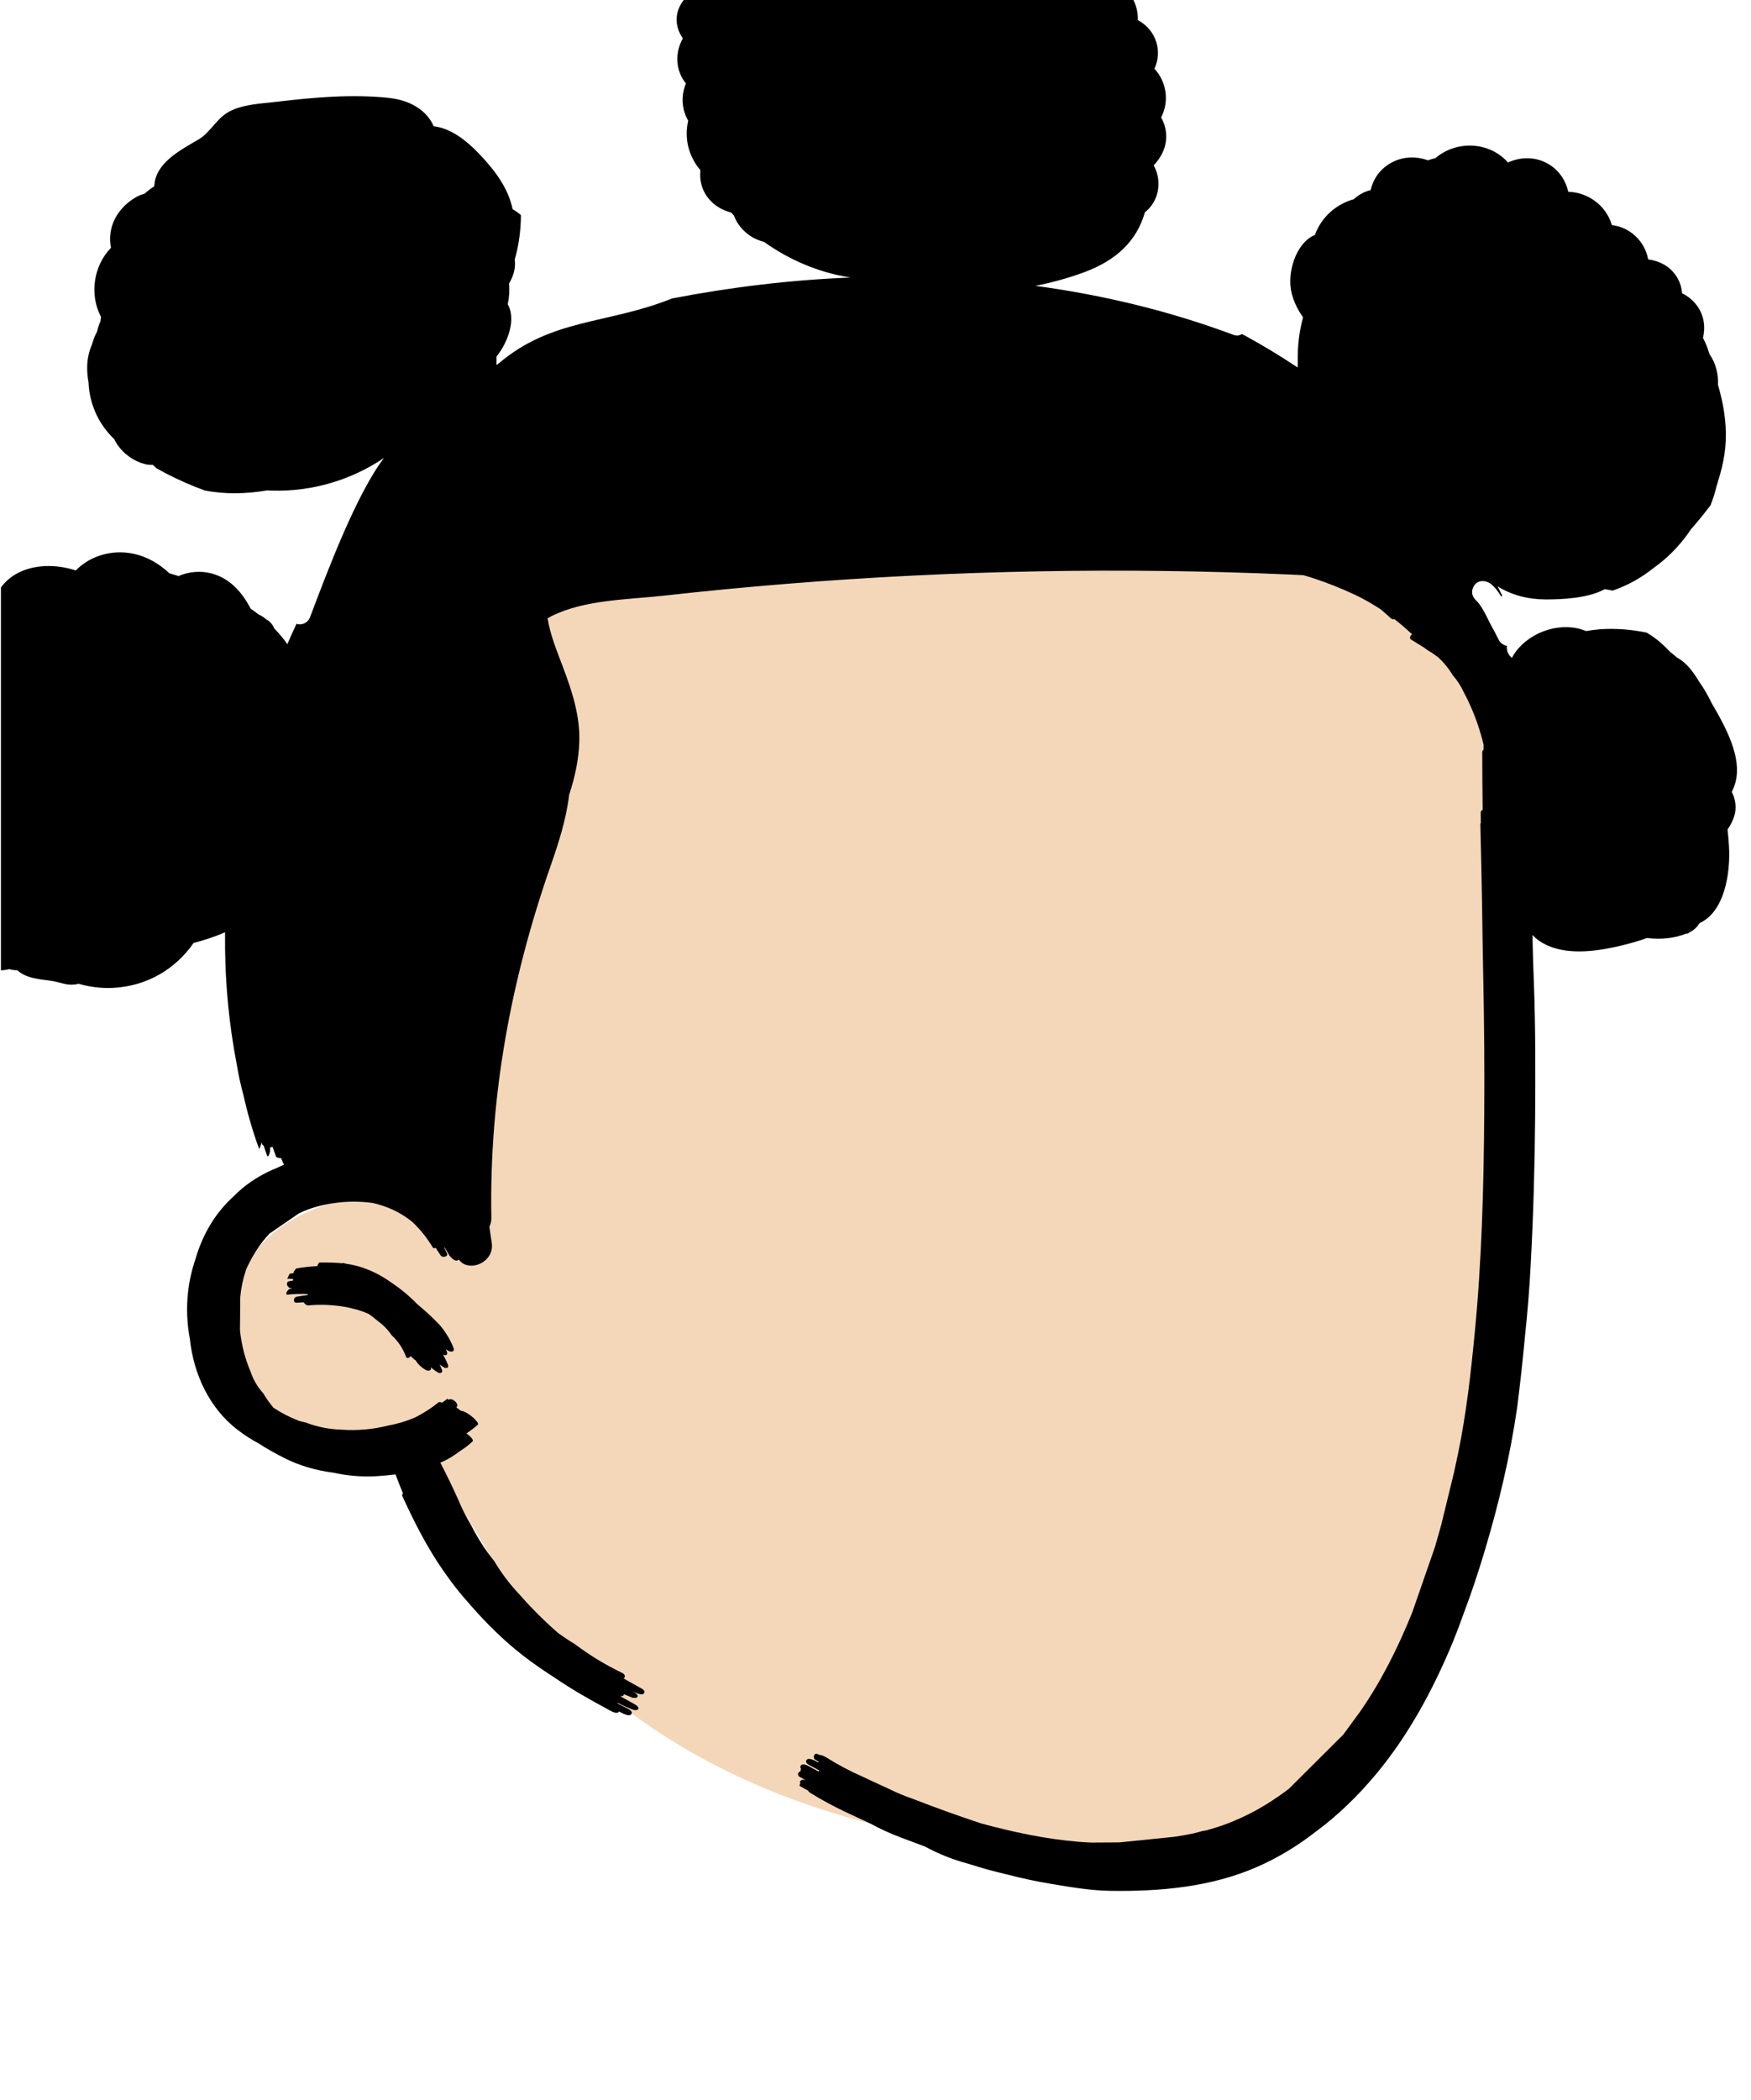<svg xmlns="http://www.w3.org/2000/svg" xmlns:xlink="http://www.w3.org/1999/xlink" width="473" zoomAndPan="magnify" viewBox="0 0 354.75 425.25" height="567" preserveAspectRatio="xMidYMid meet" version="1.0"><defs><clipPath id="a84f9eb4b6"><path d="M 0.188 0 L 352 0 L 352 383 L 0.188 383 Z M 0.188 0 " clip-rule="nonzero"/></clipPath></defs><path fill="#f4d7b9" d="M 297.566 130.031 C 272.879 95.062 210.844 91.125 171.637 91.348 C 94.207 90.703 77.992 179.703 73.949 242.066 C 65.691 243.473 57.66 246.352 52.211 252.84 C 45.574 260.742 43.281 274.309 49.504 283.148 C 53.637 289.016 60.16 290.977 66.984 291.305 C 89.59 289.148 94.223 309.297 105.355 324.402 C 133.922 362.992 183.41 375.512 228.801 375.703 C 244.215 376.113 262.789 377.273 272.66 362.766 C 303.844 308.715 304.523 237.027 306.445 175.773 C 306.711 160.094 306.645 143.492 297.566 130.031 Z M 297.566 130.031 " fill-opacity="1" fill-rule="evenodd"/><g clip-path="url(#a84f9eb4b6)"><path fill="#000000" d="M 160.867 -16.609 C 163.66 -20.828 169.785 -22.461 174.031 -19.336 C 177.566 -21.523 182.012 -21.062 185.191 -18.402 C 189.031 -20.672 193.805 -19.754 196.816 -16.59 C 201.645 -19.227 208.02 -17.277 210.602 -12.281 C 215.477 -12.82 220.066 -9.629 221.367 -5.016 C 221.598 -4.828 221.824 -4.637 222.051 -4.445 C 224.969 -4.305 227.742 -3.16 229.379 -0.445 C 230.195 0.91 230.574 2.504 230.52 4.066 C 232.262 5.008 233.672 6.555 234.277 8.562 C 234.844 10.441 234.629 12.305 233.887 13.922 C 236.316 16.508 236.957 20.539 235.234 23.785 C 235.949 25.008 236.32 26.453 236.262 27.953 C 236.176 30.176 235.145 31.969 233.742 33.496 C 235.504 36.68 234.816 40.762 231.953 42.992 C 230.305 48.828 226.137 52.711 219.754 55.094 C 216.547 56.289 213.191 57.211 209.773 57.887 C 223.453 59.73 236.914 62.965 249.844 67.789 C 250.547 68.051 251.145 67.949 251.602 67.645 C 251.883 67.793 252.172 67.93 252.453 68.086 C 256.016 70.039 259.508 72.156 262.906 74.426 C 262.906 74.051 262.914 73.676 262.926 73.297 C 262.863 70.215 263.188 67.18 264.004 64.254 C 262.934 62.797 262.133 61.133 261.695 59.418 C 260.609 55.141 262.68 49.051 266.395 47.59 C 267.699 43.977 270.66 41.363 274.293 40.336 C 274.578 40.074 274.887 39.824 275.227 39.59 C 275.992 39.062 276.828 38.703 277.688 38.496 C 278.137 36.539 279.227 34.734 281.039 33.473 C 283.598 31.688 286.621 31.492 289.277 32.465 C 289.781 32.297 290.293 32.148 290.812 32.02 C 295.09 28.379 301.754 28.648 305.516 32.906 C 308.102 31.727 311.145 31.676 313.789 33.262 C 315.902 34.535 317.223 36.586 317.734 38.836 C 321.742 38.957 325.406 41.613 326.562 45.582 C 330.25 46 333.27 48.887 333.91 52.523 C 336.266 52.852 338.441 53.957 339.766 56.16 C 340.375 57.176 340.707 58.289 340.793 59.402 C 341.984 59.977 343.051 60.84 343.859 61.969 C 345.27 63.949 345.543 66.262 345.023 68.434 C 345.145 68.676 345.273 68.91 345.387 69.156 C 345.77 69.973 346.078 70.848 346.355 71.738 C 347.594 73.531 348.168 75.719 348.055 77.918 C 348.32 78.848 348.574 79.777 348.785 80.715 C 349.625 84.391 349.938 88.305 349.363 92.051 C 349.078 93.863 348.668 95.645 348.082 97.371 C 348.023 97.703 347.926 98.008 347.812 98.301 C 347.492 99.664 347.078 101.004 346.555 102.312 C 345.297 103.984 343.98 105.609 342.594 107.18 C 341.426 108.934 340.094 110.551 338.59 112.031 C 337.504 113.102 336.312 114.098 335.047 114.996 C 332.535 117.012 329.727 118.582 326.727 119.602 C 326.191 119.488 325.652 119.402 325.113 119.316 C 321.711 121.191 316.352 121.402 313.074 121.391 C 309.465 121.375 306.16 120.465 303.41 118.742 C 303.73 119.375 304.047 120.012 304.367 120.648 C 304.285 120.691 304.199 120.734 304.133 120.785 C 303.539 119.801 302.875 118.926 302.094 118.297 C 301.027 117.438 299.305 117.359 298.566 118.754 L 298.527 118.828 C 298.133 119.57 298.188 120.281 298.488 120.863 C 298.598 121.02 298.707 121.18 298.816 121.336 C 298.855 121.383 298.895 121.43 298.938 121.473 L 298.918 121.473 C 299.938 122.297 300.945 124.312 301.898 126.273 C 302.543 127.418 303.156 128.578 303.734 129.758 C 304.07 130.254 304.668 130.691 305.301 130.816 C 305.176 131.762 305.609 132.734 306.324 133.219 C 306.512 132.84 306.738 132.457 307.031 132.059 C 310.25 127.688 316.57 125.801 321.332 127.797 C 322.281 127.637 323.234 127.504 324.199 127.43 C 327.34 127.223 330.527 127.469 333.629 128.121 C 334.594 128.699 335.516 129.348 336.371 130.09 C 337.098 130.719 337.773 131.379 338.402 132.059 C 338.887 132.426 339.367 132.809 339.836 133.215 C 341.738 134.238 343.137 136.199 344.312 138.152 C 345.242 139.469 346.055 140.871 346.762 142.352 C 350.023 147.938 353.793 154.871 350.848 160.363 C 351.16 160.957 351.395 161.609 351.52 162.324 C 351.926 164.59 351.094 166.32 349.996 168.004 C 350.141 169.176 350.223 170.312 350.285 171.312 C 350.633 176.922 349.348 184.617 344.398 186.906 C 344.32 187 344.242 187.094 344.16 187.184 C 343.777 187.805 343.195 188.344 342.43 188.734 C 342.238 188.867 342.047 188.992 341.852 189.102 C 341.766 189.176 341.668 189.238 341.574 189.309 C 341.68 189.203 341.777 189.09 341.883 188.977 C 339.145 190.07 336.5 190.297 333.68 189.965 C 331.934 190.594 330.188 191.066 328.711 191.43 C 324.105 192.566 318.168 193.477 313.68 191.539 C 312.371 190.973 311.285 190.227 310.473 189.336 C 310.539 192.809 310.641 196.281 310.789 199.754 C 311.098 208.535 311.082 217.312 311.016 226.102 C 310.941 235.992 310.664 245.887 310.133 255.77 C 309.883 260.734 309.488 265.691 308.957 270.633 C 308.508 275.445 307.984 280.254 307.375 285.043 C 305.945 294.898 303.59 304.824 300.715 314.348 C 299.465 318.48 298.094 322.664 296.535 326.754 C 295.875 328.633 295.18 330.488 294.426 332.332 C 290.434 341.98 285.461 351.297 278.746 359.336 C 275.078 363.723 271.027 367.668 266.508 370.984 C 262.875 373.816 258.945 376.211 254.625 378.098 C 245.34 382.156 234.98 383.07 224.938 382.918 C 221.031 382.867 216.883 382.164 213.02 381.52 C 210.055 381.031 207.055 380.383 204.082 379.617 C 201.445 379.004 198.84 378.293 196.273 377.461 C 193.18 376.645 190.215 375.469 187.395 373.949 L 182.391 372.07 C 180.305 371.285 178.273 370.348 176.305 369.277 L 170.871 366.742 C 168.617 365.656 166.422 364.465 164.281 363.152 C 164.059 363.035 163.801 362.832 163.703 362.609 C 163.152 362.301 162.59 362.008 162.035 361.695 C 161.945 361.648 162.012 361.387 162.133 361.133 C 162.035 360.93 162.051 360.707 162.32 360.504 C 162.523 360.348 162.844 360.391 163.18 360.496 C 163.152 360.473 163.129 360.453 163.105 360.43 C 162.73 360.227 162.363 360.031 161.996 359.832 C 161.625 359.629 161.562 359.105 161.914 358.828 C 162.012 358.754 162.125 358.715 162.238 358.707 L 162.215 358.699 C 162.148 358.656 162.199 358.445 162.297 358.215 C 162.109 357.973 162.051 357.68 162.379 357.426 C 162.867 357.047 164.004 357.75 164.418 357.98 C 164.887 358.242 165.367 358.488 165.84 358.746 C 165.867 358.676 165.93 358.617 166.027 358.559 C 165.328 358.191 164.641 357.816 163.953 357.441 C 163.523 357.219 162.973 356.746 163.531 356.305 C 163.98 355.945 165.141 356.559 165.695 356.871 C 165.766 356.82 165.84 356.797 165.93 356.781 C 165.688 356.648 165.434 356.52 165.195 356.379 C 164.52 356.004 164.977 354.836 165.676 355.227 L 165.922 355.375 C 166.422 355.332 167.125 355.742 167.449 355.922 C 169.793 357.398 172.23 358.684 174.762 359.793 C 176.469 360.602 178.184 361.402 179.906 362.18 C 181.598 363.02 183.344 363.746 185.133 364.359 C 189.633 366.113 194.176 367.742 198.766 369.258 C 205.195 371.016 211.852 372.43 218.531 372.984 C 219.398 373.051 220.27 373.113 221.137 373.141 C 223.039 373.125 224.938 373.121 226.832 373.105 C 230.523 372.723 234.215 372.348 237.898 371.973 C 239.188 371.793 240.445 371.57 241.688 371.309 C 242.34 371.148 242.988 370.984 243.633 370.797 C 243.859 370.77 244.082 370.723 244.309 370.688 C 245.887 370.266 247.438 369.766 248.988 369.18 C 249.961 368.785 250.926 368.363 251.883 367.922 C 255.051 366.449 258.164 364.5 261.102 362.27 L 272.129 351.297 L 275.488 346.715 C 279.832 340.508 283.27 333.59 286.121 326.527 L 290.66 313.457 C 291.129 311.883 291.578 310.312 292.008 308.734 C 292.867 305.199 293.727 301.664 294.59 298.141 C 294.875 296.844 295.152 295.555 295.422 294.27 C 297.074 286.25 297.988 278.113 298.773 269.973 C 300.211 255.164 300.602 240.312 300.707 225.441 C 300.773 216.555 300.699 207.668 300.52 198.789 C 300.414 193.637 300.34 188.488 300.266 183.336 C 300.168 177.871 300.062 172.398 299.918 166.934 C 299.914 166.812 299.957 166.707 300.016 166.617 C 300.004 165.973 299.996 165.332 299.988 164.68 C 299.98 164.254 300.145 164.066 300.383 164.027 C 300.34 160.129 300.309 156.234 300.301 152.34 C 300.301 152.086 300.422 151.922 300.578 151.824 L 300.578 150.836 C 299.926 148.125 299.043 145.469 297.898 142.938 C 297.508 142.023 297.074 141.133 296.594 140.266 C 296.004 138.961 295.234 137.777 294.289 136.695 C 293.504 135.367 292.539 134.191 291.414 133.145 L 290.035 132.156 C 289.656 131.953 289.094 131.602 288.598 131.199 L 285.934 129.551 C 285.418 129.281 285.754 128.609 286.121 128.43 L 286.121 128.406 C 286.039 128.367 285.949 128.324 285.852 128.242 C 284.773 127.223 283.652 126.266 282.484 125.367 C 282.273 125.449 282.027 125.418 281.84 125.262 C 281.148 124.617 280.445 123.996 279.727 123.398 C 278.117 122.34 276.434 121.375 274.676 120.523 C 271.852 119.191 268.961 118.043 265.996 117.07 C 265.359 116.859 264.715 116.672 264.074 116.484 C 263.16 116.441 262.25 116.391 261.34 116.352 C 227.414 114.863 193.402 115.488 159.555 118.219 C 151.215 118.891 142.887 119.691 134.57 120.621 C 127.258 121.441 118.488 121.41 111.762 124.762 C 111.477 124.906 111.207 125.055 110.941 125.211 C 111.465 128.574 112.84 131.859 114.035 135.031 C 115.879 139.926 117.531 144.914 117.367 150.211 C 117.25 153.906 116.457 157.461 115.312 160.934 C 114.727 165.883 113.184 170.668 111.547 175.363 C 103.484 198.48 99.098 222.145 99.547 246.68 C 99.559 247.34 99.41 247.914 99.148 248.402 C 99.297 249.473 99.441 250.547 99.617 251.617 C 100.289 255.75 94.836 257.809 92.953 255.066 C 92.828 255.191 92.652 255.277 92.492 255.293 C 92.012 255.336 91.227 254.551 91 254.191 C 90.707 253.652 90.402 253.129 90.07 252.625 C 90.027 252.605 89.988 252.59 89.953 252.574 C 90.156 252.992 90.363 253.422 90.559 253.824 C 90.887 254.484 89.621 254.805 89.25 254.199 C 88.91 253.668 88.574 253.16 88.238 252.672 C 88.043 252.812 87.828 252.852 87.684 252.621 C 86.48 250.629 85.086 248.922 83.559 247.469 C 81.156 245.508 78.527 244.316 75.539 243.621 C 73.191 243.285 70.777 243.27 68.449 243.539 C 65.777 243.852 62.961 244.52 60.543 245.738 C 58.574 247.094 56.598 248.449 54.621 249.805 C 54.137 250.312 53.672 250.844 53.238 251.398 C 51.867 253.172 50.766 255.066 49.859 257.082 C 49.824 257.207 49.785 257.336 49.75 257.457 C 49.195 259.148 48.836 260.883 48.68 262.668 L 48.617 269.418 C 48.918 272.348 49.664 275.191 50.812 277.895 C 51.352 279.488 52.195 280.91 53.344 282.168 C 53.957 283.234 54.652 284.199 55.43 285.098 C 57.012 286.145 58.734 287.035 60.566 287.738 C 61.016 287.859 61.465 287.98 61.922 288.07 C 64.281 288.977 66.723 289.461 69.242 289.527 C 72.434 289.746 75.555 289.469 78.609 288.699 C 80.496 288.359 82.324 287.816 84.09 287.059 C 85.781 286.203 87.379 285.18 88.867 283.98 C 89.031 283.875 89.277 283.938 89.547 284.07 C 89.879 283.832 90.207 283.598 90.527 283.336 C 90.68 283.234 90.812 283.359 90.879 283.496 L 90.969 283.426 C 91.562 283.023 93.188 284.289 92.453 285.035 C 92.766 285.23 93.082 285.465 93.367 285.703 C 94.668 285.754 97.297 288.152 96.805 288.527 C 96.07 289.164 95.297 289.746 94.512 290.301 C 95.207 290.816 96.121 291.617 95.695 291.941 C 94.93 292.668 94.102 293.297 93.215 293.836 C 92.617 294.289 92.004 294.727 91.359 295.121 C 90.664 295.535 89.953 295.887 89.219 296.215 C 90.5 298.691 91.719 301.195 92.855 303.738 C 93.613 305.543 94.488 307.289 95.5 308.965 C 96.789 311.52 98.332 313.914 100.133 316.145 C 101.602 318.617 103.324 320.883 105.293 322.957 C 107.727 325.727 110.34 328.332 113.117 330.742 C 114.227 331.531 115.355 332.293 116.531 332.996 C 119.531 335.258 122.73 337.199 126.121 338.816 C 126.52 339.031 126.832 339.512 126.367 339.887 C 126.352 339.895 126.34 339.895 126.324 339.906 C 127.43 340.535 128.547 341.156 129.668 341.773 C 130.113 342.012 131.016 342.477 130.344 343.023 C 129.91 343.383 128.57 342.738 127.77 342.32 C 127.879 342.379 128 342.445 128.121 342.512 C 128.367 342.648 129.789 343.367 128.914 343.824 C 128.473 343.898 128.055 343.824 127.648 343.605 C 127.23 343.449 126.809 343.277 126.398 343.098 C 126.414 343.23 126.34 343.359 126.121 343.465 C 125.949 343.492 125.785 343.492 125.621 343.48 C 126.531 343.996 127.445 344.504 128.367 345.008 C 128.637 345.148 129.91 345.852 129.07 346.285 C 128.66 346.367 128.262 346.301 127.879 346.094 C 127.184 345.828 126.496 345.523 125.828 345.188 L 125.359 344.926 C 125.238 344.926 125.117 344.91 125 344.887 C 125.73 345.285 126.473 345.664 127.223 346.039 C 127.664 346.277 128.406 346.766 127.77 347.262 C 127.328 347.598 126.137 346.992 125.434 346.594 C 125.387 346.645 125.336 346.707 125.262 346.766 C 124.734 347.164 123.387 346.285 122.961 346.055 C 119.25 344.062 115.664 342.004 112.211 339.645 C 110.098 338.289 108.039 336.867 106.027 335.32 C 102.172 332.34 98.668 328.871 95.457 325.219 C 93.262 322.719 92.07 321.312 89.945 318.277 C 86.531 313.398 83.957 308.305 81.477 302.906 C 81.441 302.824 81.516 302.617 81.629 302.406 C 81.117 301.156 80.625 299.891 80.129 298.582 C 78.844 298.754 77.547 298.871 76.266 298.949 C 73.25 299.121 70.32 298.852 67.484 298.23 C 64.047 297.785 60.648 296.812 57.641 295.285 C 55.836 294.379 54.098 293.414 52.449 292.336 C 50.977 291.551 49.555 290.652 48.191 289.605 C 42.391 285.172 39.238 278.293 38.465 271.148 C 37.875 268.004 37.746 264.77 38.098 261.648 C 38.352 259.379 38.863 257.133 39.605 254.969 C 40.973 250.172 43.527 245.73 47.227 242.371 C 47.848 241.734 48.5 241.129 49.195 240.559 C 51.254 238.875 53.59 237.52 56.074 236.531 C 56.555 236.297 57.039 236.082 57.527 235.879 L 56.938 234.516 C 56.727 234.574 56 234.457 55.91 234.203 C 55.672 233.551 55.445 232.883 55.215 232.234 C 55.078 232.316 54.906 232.359 54.719 232.367 L 54.719 233.125 C 54.727 233.34 54.316 234.688 54.09 233.984 C 53.859 233.34 53.648 232.684 53.426 232.031 C 53.238 231.91 53.094 231.77 53.043 231.605 C 53.02 231.535 52.996 231.469 52.969 231.402 L 52.914 231.387 L 52.914 231.617 C 52.922 231.762 52.547 232.84 52.48 232.629 C 51.188 229.066 50.129 225.426 49.309 221.73 C 48.746 219.691 48.305 217.633 47.965 215.543 C 47.602 213.664 47.277 211.777 47 209.879 L 46.934 209.406 L 46.91 209.301 C 46.887 209.098 46.867 208.891 46.836 208.688 C 46.535 206.539 46.289 204.383 46.102 202.211 C 45.707 197.75 45.547 193.266 45.594 188.785 C 45.496 188.824 45.406 188.875 45.309 188.922 C 43.363 189.75 41.309 190.426 39.219 190.965 C 35.621 196.164 29.875 199.684 22.996 200.051 C 20.664 200.18 18.219 199.895 15.957 199.234 C 15.723 199.289 15.48 199.332 15.227 199.367 C 13.383 199.609 12.102 198.855 10.379 198.629 C 7.617 198.262 5.277 198.082 3.492 196.48 C 2.938 196.492 2.41 196.414 1.91 196.262 C -2.824 197.398 -7.859 194.895 -9.523 189.648 C -12.367 187.984 -14.629 185.512 -16.152 182.648 C -19.086 178.887 -21.43 174.281 -22.883 169.438 C -22.906 169.395 -22.93 169.348 -22.953 169.301 C -23.688 167.703 -24.039 165.988 -24.07 164.266 C -24.855 159.367 -24.648 154.461 -23.156 150.145 C -23.219 147.809 -22.668 145.371 -21.664 143.16 C -20.441 140.48 -18.582 137.398 -16.172 135.609 C -16.164 132.859 -14.984 129.836 -13.438 127.785 C -10.348 123.691 -5.871 121.527 -1.023 121.215 C 1.441 114.898 8.91 113.422 15.352 115.523 C 18.027 112.789 21.945 111.484 25.859 111.949 C 29.168 112.344 31.992 113.926 34.332 116.105 C 34.949 116.281 35.566 116.465 36.18 116.656 C 38.227 115.754 40.617 115.551 42.805 116.117 C 46.598 117.094 49.07 119.965 50.781 123.258 C 51.324 123.633 51.859 124.023 52.379 124.426 C 52.949 124.684 53.469 125.027 53.941 125.43 C 54.625 125.793 55.207 126.395 55.559 127.262 C 56.527 128.258 57.422 129.312 58.219 130.441 C 58.812 129.066 59.43 127.699 60.062 126.34 C 61.094 126.652 62.344 126.25 62.863 124.871 C 66.156 116.129 72.152 100.113 77.805 92.734 C 71.207 97.223 63.156 99.59 55.16 99.352 C 54.816 99.344 54.473 99.328 54.125 99.309 C 49.824 100.051 45.457 100.121 41.449 99.316 C 38.75 98.336 36.117 97.168 33.57 95.848 C 32.949 95.523 32.336 95.184 31.723 94.844 C 31.457 94.617 31.207 94.367 30.953 94.125 C 30.426 94.164 29.875 94.121 29.285 93.969 C 27.078 93.383 25.039 91.914 23.758 90.027 C 23.52 89.68 23.328 89.316 23.156 88.953 C 21.77 87.594 20.566 86.055 19.68 84.258 C 18.641 82.152 18.004 79.785 17.938 77.422 C 17.504 75.102 17.531 72.711 18.34 70.496 C 18.43 70.258 18.535 70.023 18.633 69.785 C 18.68 69.633 18.707 69.477 18.762 69.328 C 18.996 68.539 19.297 67.832 19.664 67.168 C 19.801 66.484 20.02 65.805 20.332 65.141 C 20.367 64.824 20.41 64.504 20.465 64.184 C 18.086 59.695 18.926 53.828 22.488 50.18 C 21.996 47.82 22.496 45.32 23.934 43.227 C 24.988 41.688 26.453 40.477 28.113 39.633 C 28.285 39.547 28.742 39.395 29.293 39.223 C 29.906 38.68 30.555 38.164 31.262 37.715 C 31.438 33.113 36.242 30.555 40.148 28.289 C 42.68 26.82 43.785 24.035 46.395 22.625 C 49.246 21.086 52.895 20.992 56.047 20.613 C 63.48 19.719 71.395 19.027 78.863 19.836 C 83.012 20.285 86.445 22.289 87.863 25.566 C 91.434 25.988 94.613 28.562 97.129 31.211 C 100.27 34.516 102.941 38.031 103.863 42.375 C 104.477 42.707 105.035 43.109 105.539 43.57 C 105.52 46.621 105.121 49.68 104.277 52.562 C 104.527 54.285 104.008 55.93 103.129 57.422 C 103.266 58.832 103.168 60.223 102.871 61.609 C 104.578 64.637 102.98 69.215 100.59 72.219 L 100.574 73.91 C 100.715 73.836 100.852 73.75 100.984 73.641 C 111.832 64.406 122.984 65.723 136.168 60.441 C 148.055 58.145 160.188 56.684 172.363 56.199 C 172.203 56.176 172.043 56.16 171.883 56.133 C 165.746 55.129 159.852 52.602 154.781 48.977 C 153.441 48.637 152.168 48.031 151.031 47.02 C 149.926 46.035 149.156 44.898 148.719 43.684 C 148.516 43.469 148.32 43.25 148.125 43.031 C 144.32 42.098 141.422 38.805 141.906 34.477 C 139.496 31.625 138.609 28.105 139.426 24.438 C 138.078 22.164 137.961 19.297 138.969 16.898 C 136.852 14.328 136.688 10.68 138.344 7.773 C 136.832 5.621 136.496 2.77 138.363 0.219 C 139.246 -0.984 140.469 -1.742 141.801 -2.109 C 142.176 -3.496 142.941 -4.785 144.141 -5.781 C 144.758 -6.293 145.406 -6.672 146.066 -6.957 C 146.316 -8.387 147.125 -9.746 148.684 -10.812 C 149.387 -11.297 150.113 -11.613 150.832 -11.785 C 151.512 -13.469 152.699 -14.945 154.367 -15.906 C 156.387 -17.062 158.73 -17.215 160.867 -16.609 Z M 64.773 255.68 C 66.34 255.66 67.844 255.676 69.34 255.832 C 69.402 255.785 69.461 255.766 69.512 255.77 C 69.762 255.832 69.984 255.883 70.223 255.945 C 71.055 256.062 71.887 256.234 72.734 256.484 C 74.73 257.074 76.73 258.012 78.461 259.172 C 80.094 260.262 81.715 261.402 83.141 262.766 C 83.641 263.191 84.113 263.656 84.562 264.133 C 85.289 264.734 85.992 265.348 86.664 265.953 C 87.488 266.711 88.289 267.488 89.055 268.297 C 90.25 269.684 91.188 271.223 91.863 272.922 C 92.133 273.469 91.801 273.801 91.246 273.703 C 91 273.664 90.664 273.484 90.32 273.246 L 90.484 273.613 C 90.777 274.188 90.527 274.602 89.863 274.383 C 89.824 274.359 89.789 274.34 89.758 274.316 C 90.102 274.93 90.418 275.559 90.688 276.219 C 90.977 276.801 90.715 277.207 90.059 276.98 C 89.711 276.785 89.383 276.562 89.07 276.316 C 89.211 276.629 89.359 276.938 89.488 277.258 C 89.789 277.852 89.441 278.156 88.859 278.023 C 88.359 277.746 87.895 277.414 87.461 277.035 C 87.391 276.98 87.332 276.922 87.273 276.867 C 87.465 277.355 87.102 277.656 86.613 277.559 C 85.926 277.422 84.629 276.262 84.316 275.648 L 84.254 275.535 C 83.887 275.289 83.492 274.945 83.191 274.617 C 82.953 274.961 82.488 275.215 82.277 274.797 C 81.648 273.082 80.668 271.613 79.328 270.379 C 78.566 269.262 77.637 268.312 76.551 267.527 C 75.969 267.031 75.359 266.559 74.738 266.109 C 73.637 265.609 72.492 265.227 71.297 264.973 C 71.055 264.898 70.809 264.852 70.57 264.785 C 70.039 264.688 69.512 264.59 68.98 264.516 C 66.816 264.215 64.648 264.164 62.477 264.359 C 62.086 264.375 61.711 264.074 61.547 263.73 C 61.062 263.754 60.582 263.773 60.094 263.82 C 59.293 263.848 59.465 262.719 60.074 262.605 C 60.836 262.465 61.602 262.359 62.348 262.27 C 62.332 262.203 62.324 262.129 62.34 262.066 C 60.973 262 59.609 262.031 58.23 262.172 C 57.633 262.203 58.344 261.094 58.672 261.035 C 58.82 261.004 58.973 260.988 59.129 260.961 C 59.113 260.938 59.105 260.922 59.098 260.898 L 59.062 260.898 C 58.238 260.938 57.676 259.625 58.664 259.445 C 58.91 259.402 59.152 259.371 59.391 259.328 C 59.348 259.199 59.34 259.09 59.383 258.984 C 58.957 258.977 58.539 258.977 58.109 258.977 C 58.344 258.961 58.516 257.957 58.793 257.922 L 59.449 257.832 C 59.465 257.555 59.887 256.91 60.066 256.871 C 61.488 256.633 62.879 256.469 64.258 256.414 C 64.391 256.102 64.586 255.68 64.773 255.68 Z M 64.773 255.68 " fill-opacity="1" fill-rule="evenodd"/></g></svg>